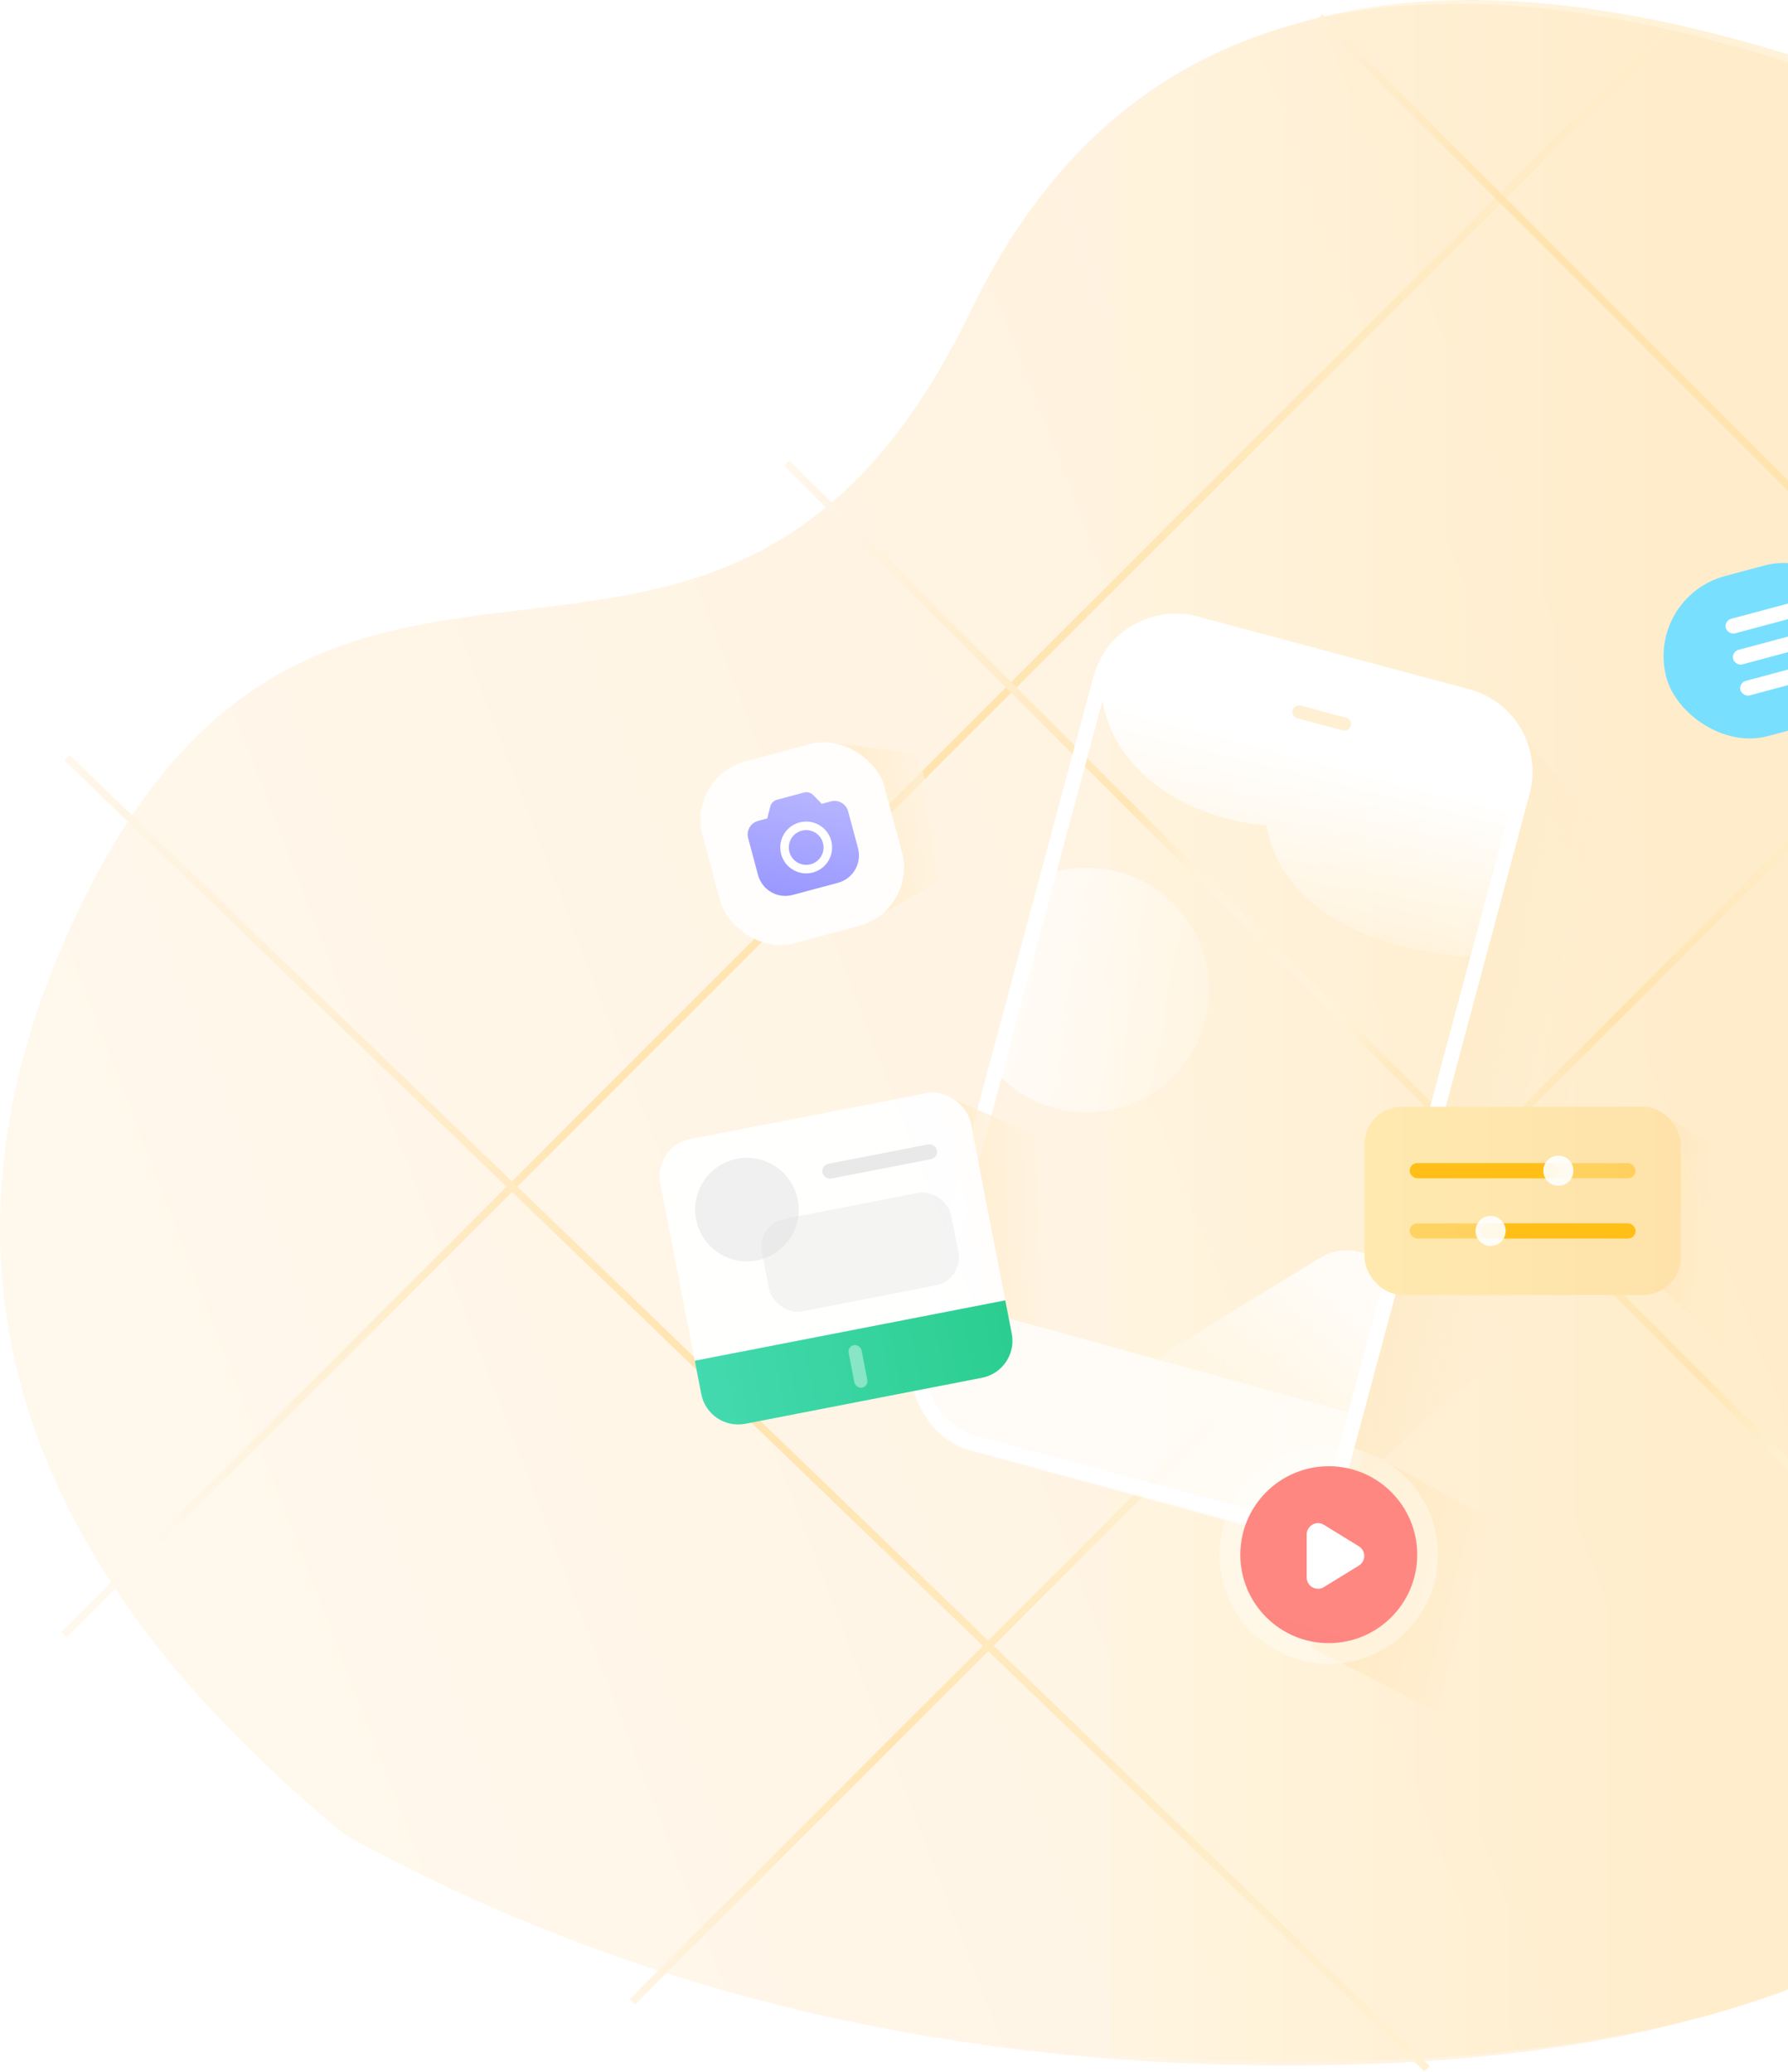 <svg height="1101" viewBox="0 0 950 1101" width="950" xmlns="http://www.w3.org/2000/svg" xmlns:xlink="http://www.w3.org/1999/xlink"><linearGradient id="a" x1="97.111%" x2="13.399%" y1="17.767%" y2="50%"><stop offset="0" stop-color="#fff9ef"/><stop offset="1" stop-color="#fff1dc"/></linearGradient><linearGradient id="b" x1="-4.036%" x2="74.067%" y1="51.788%" y2="51.788%"><stop offset="0" stop-color="#fff5de"/><stop offset="1" stop-color="#ffeabf"/></linearGradient><linearGradient id="c" x1="100%" x2="5.986%" y1="1.818%" y2="94.921%"><stop offset="0" stop-color="#ffedcb"/><stop offset=".455" stop-color="#ffe4af"/><stop offset=".714" stop-color="#ffe5b2"/><stop offset="1" stop-color="#fff8ed"/></linearGradient><linearGradient id="d" x1="0%" x2="86.125%" y1="0%" y2="83.097%"><stop offset="0" stop-color="#fff1d7"/><stop offset=".439" stop-color="#ffe4af"/><stop offset="1" stop-color="#ffe4af"/></linearGradient><linearGradient id="e" x1="0%" x2="100%" y1="0%" y2="101.306%"><stop offset="0" stop-color="#fff7ec"/><stop offset=".471" stop-color="#ffe4af"/><stop offset="1" stop-color="#fff1d4"/></linearGradient><linearGradient id="f" x1="0%" x2="80.704%" y1="0%" y2="79.29%"><stop offset="0" stop-color="#fff7ec"/><stop offset=".343" stop-color="#ffe6b6"/><stop offset=".483" stop-color="#fff" stop-opacity="0"/><stop offset=".607" stop-color="#ffe9bd" stop-opacity=".827"/><stop offset=".921" stop-color="#ffe5b2" stop-opacity=".965"/><stop offset="1" stop-color="#fff0d0"/></linearGradient><linearGradient id="g" x1="100%" x2="-3.825%" y1="2.36%" y2="103.237%"><stop offset="0" stop-color="#ffedcb"/><stop offset=".159" stop-color="#ffe4af"/><stop offset=".461" stop-color="#fff3da"/><stop offset=".756" stop-color="#ffe5b2"/><stop offset="1" stop-color="#fff8ed"/></linearGradient><linearGradient id="h" x1="15.599%" x2="74.193%" y1="10.524%" y2="39.286%"><stop offset="0" stop-color="#fce5bc"/><stop offset="1" stop-color="#ffedcd" stop-opacity=".257"/></linearGradient><linearGradient id="i" x1="14.098%" x2="100%" y1="41.9%" y2="62.761%"><stop offset="0" stop-color="#fff" stop-opacity=".644"/><stop offset="1" stop-color="#fff" stop-opacity=".189"/></linearGradient><filter id="j" height="100%" width="100%" x="0%" y="0%"><feGaussianBlur in="SourceGraphic" stdDeviation="0"/></filter><linearGradient id="k" x1="87.522%" x2="14.614%" y1="40.767%" y2="135.202%"><stop offset="0" stop-color="#fff" stop-opacity=".797"/><stop offset="1" stop-color="#fff" stop-opacity="0"/></linearGradient><linearGradient id="l" x1="50%" x2="50%" y1="35.673%" y2="100%"><stop offset="0" stop-color="#fff"/><stop offset="1" stop-color="#fff" stop-opacity=".158"/></linearGradient><linearGradient id="m"><stop offset="0" stop-color="#ffeac5"/><stop offset="1" stop-color="#fff4e3"/></linearGradient><linearGradient id="n" x1="21.826%" x2="81.798%" xlink:href="#m" y1="47.105%" y2="42.605%"/><linearGradient id="o" x1="-20.327%" x2="98.191%" y1="50%" y2="50%"><stop offset="0" stop-color="#49dcb6"/><stop offset="1" stop-color="#2bce90"/></linearGradient><linearGradient id="p" x1="33.901%" x2="83.849%" xlink:href="#m" y1="44.92%" y2="32.979%"/><linearGradient id="q" x1="0%" x2="100%" y1="174.796%" y2="-16.413%"><stop offset="0" stop-color="#8684ff"/><stop offset="1" stop-color="#bebdff"/></linearGradient><linearGradient id="r" x1="20.003%" x2="80.031%" y1="29.939%" y2="40.566%"><stop offset="0" stop-color="#ffe6ba"/><stop offset="1" stop-color="#ffedcb"/></linearGradient><linearGradient id="s" x1="5.414%" x2="100%" y1="50%" y2="50%"><stop offset="0" stop-color="#ffe9af"/><stop offset="1" stop-color="#fee2a9"/></linearGradient><linearGradient id="t" x1="33.361%" x2="100%" y1="36.412%" y2="62.73%"><stop offset="0" stop-color="#ffe6ba"/><stop offset="1" stop-color="#fff0d3"/></linearGradient><linearGradient id="u" x1="76.977%" x2="58.206%" y1="100%" y2="160.001%"><stop offset="0" stop-color="#ff8781"/><stop offset="1" stop-color="#f47883"/></linearGradient><g fill="none" fill-rule="evenodd"><g transform=""><path d="m0 124.379c73.304-81.586 202.914-122.379 388.831-122.379 185.917 0 352.782 40.793 500.596 122.379 182.117 149.129 228.73 314.337 139.837 495.623-133.339 271.93-339.051 38.229-472.231 314.529-88.787 184.2-274.465 212.136-557.033 83.807z" fill="url(#a)" transform="matrix(-1 0 0 -1 1073 1099.379)"/><path d="m1000.429 1034.552c-75.1 40.551-178.187 60.827-309.26 60.827-34.374 0-68.097-1.394-101.169-4.183v-1022.13c89.692-83.653 226.502-91.315 410.429-22.987z" fill="url(#b)" opacity=".603"/><g stroke-width="4"><path d="m34 868.506 852.064-852.064" stroke="url(#c)"/><path d="m701.052 9.052 280.433 280.433" stroke="url(#d)"/><path d="m35.5 402.5 722.703 696.646" stroke="url(#e)"/><path d="m418.033 246.033 660.467 660.467" stroke="url(#f)"/><path d="m336 1063.506 636.396-636.396" stroke="url(#g)"/></g></g><g transform="translate(477 322)"><path d="m316.127 401.181 74.834-261.663-56.454-68.181c-10.239 48.733-22.735 101.759-37.489 159.077-7.548 29.325-29.75 111.87-66.606 247.637z" fill="url(#h)"/><path d="m236.513 454.522 95.353-355.861c5.903-22.031-7.172-44.671-29.209-50.576l-144.303-38.666c-22.035-5.904-44.681 7.167-50.583 29.196l-95.353 355.861c-5.903 22.031 7.172 44.671 29.209 50.576l144.303 38.666c22.035 5.904 44.681-7.167 50.583-29.196z" stroke="#fff" stroke-width="8"/><path d="m52 247.342c11.902 13.293 29.194 21.658 48.441 21.658 35.899 0 65-29.101 65-65s-29.101-65-65-65c-6.844 0-13.44 1.058-19.635 3.018-1.047.331-10.649 35.439-28.806 105.324z" fill="url(#i)" filter="url(#j)"/><path d="m6.838 396.707 231.978 1.446.71 24.078c.765 25.946-19.648 47.6-45.594 48.365-.537.016-1.074.022-1.611.02l-147.311-.707c-21.539-.103-38.916-17.648-38.812-39.187.001-.184.003-.367.007-.551z" fill="#fff" opacity=".749" transform="matrix(.966 .259 -.259 .966 116.436 -17.056)"/><path d="m258.106 344.743-1.154 31.106-1.469 41.656-110.778-2.631 72.033-73.215c10.529-10.702 27.741-10.842 38.443-.313 1.067 1.05 2.046 2.186 2.926 3.397z" fill="url(#k)" transform="matrix(.97 .242 -.242 .97 96.83 -37.57)"/><path d="m329.911 71.544-.783 86.007c-11.357 4.182-6.659 2.988-19.935 4.677-48.404 6.159-91.194-6.365-107.266-41.871-1.932.361-3.888.668-5.866.92-44.407 5.65-86.112-12.075-98.235-49.325-.704-2.164-.588-19.067 9.285-30.593.979-1.143 8.182-11.617 27.074-12.899 16.735-1.136 68.238-.899 154.509.709 23.036.429 41.425 19.336 41.216 42.375z" fill="url(#l)" transform="matrix(.966 .259 -.259 .966 32.064 -52.059)"/><path d="m212.762 55.932c-1.933 0-3.5 1.567-3.5 3.5 0 1.933 1.567 3.5 3.5 3.5h25c1.933 0 3.5-1.567 3.5-3.5 0-1.933-1.567-3.5-3.5-3.5z" fill="#fff0d3" transform="matrix(.966 .259 -.259 .966 23.058 -56.277)"/></g><g transform="translate(347 577)"><path d="m179.81 121.268 42.363 10.709-20.371-106.623-49.216-21.364z" fill="url(#n)" opacity=".603"/><g transform="matrix(.982 -.191 .191 .982 0 32.056)"><rect fill="#fff" height="154" opacity=".952" rx="20" width="168"/><path d="m0 116h168v18c0 11.046-8.954 20-20 20h-128c-11.046 0-20-8.954-20-20z" fill="url(#o)"/><rect fill="#fff" height="23" opacity=".404" rx="3.5" width="7" x="81" y="124"/><circle cx="42.5" cy="42.5" fill="#e2e2e2" opacity=".504" r="27.5"/><rect fill="#d8d8d8" height="8" opacity=".543" rx="4" width="62" x="85.591" y="26.864"/><rect fill="#e2e2e2" height="50" opacity=".361" rx="15" width="102.409" x="46" y="51.136"/></g></g><g transform="translate(365 387)"><path d="m100.712 99.929 40.296-22.165-18.65-64.325-46.126-5.968z" fill="url(#p)" opacity=".603"/><g transform="matrix(.966 -.259 .259 .966 0 25.882)"><rect fill="#fffefd" height="100" rx="32" width="100"/><g transform="translate(23 24)"><path d="m42.473 8.246h5.027c4.142 0 7.5 3.358 7.5 7.5v20.254c0 8.284-6.716 15-15 15h-25c-8.284 0-15-6.716-15-15v-20.254c0-4.142 3.358-7.5 7.5-7.5h5.027l3.152-5.674c.882-1.588 2.555-2.572 4.371-2.572h7.451 7.451c1.816 0 3.489.985 4.371 2.572z" fill="url(#q)"/><circle cx="28.5" cy="28.5" r="11.5" stroke="#fff" stroke-linecap="round" stroke-linejoin="round" stroke-width="4.545"/></g></g></g><g transform="matrix(.966 -.259 .259 .966 874 317.47)"><rect fill="#78dfff" height="88" rx="44" width="110"/><g fill="#fff"><rect height="8" rx="4" width="43" x="37.293" y="22.775"/><rect height="8" rx="4" width="43" x="36.775" y="39.707"/><rect height="8" rx="4" width="43" x="36.258" y="56.639"/></g></g><g transform="translate(725 588)"><path d="m153.182 91.656 37.484 35.886v-103.703l-37.484-23.204z" fill="url(#r)" opacity=".603"/><rect fill="url(#s)" height="100" rx="20" width="168"/><g fill="#ffbf16"><rect height="8" opacity=".504" rx="4" width="120" x="24" y="30"/><rect height="8" rx="4" width="79" x="24" y="30"/><rect height="8" opacity=".504" rx="4" width="120" x="24" y="62"/><rect height="8" rx="4" width="82" x="62" y="62"/></g><circle cx="103" cy="34" fill="#fff" opacity=".904" r="8"/><circle cx="67" cy="66" fill="#fff" opacity=".904" r="8"/></g><g transform="translate(648 768)"><path d="m48.719 107.376 66.887 34.156 27.319-102.824-66.102-36.519z" fill="url(#t)" opacity=".603"/><circle cx="58" cy="58" fill="#fffefd" opacity=".385" r="58"/><circle cx="58" cy="58" fill="url(#u)" r="47"/><path d="m74.006 63.793-18.585 11.437c-2.822 1.737-6.518.857-8.255-1.965-.582-.946-.89-2.034-.89-3.145v-22.874c0-3.314 2.686-6 6-6 1.11 0 2.199.308 3.145.89l18.585 11.437c2.822 1.737 3.702 5.432 1.965 8.255-.492.8-1.165 1.473-1.965 1.965z" fill="#fff"/></g></g></svg>